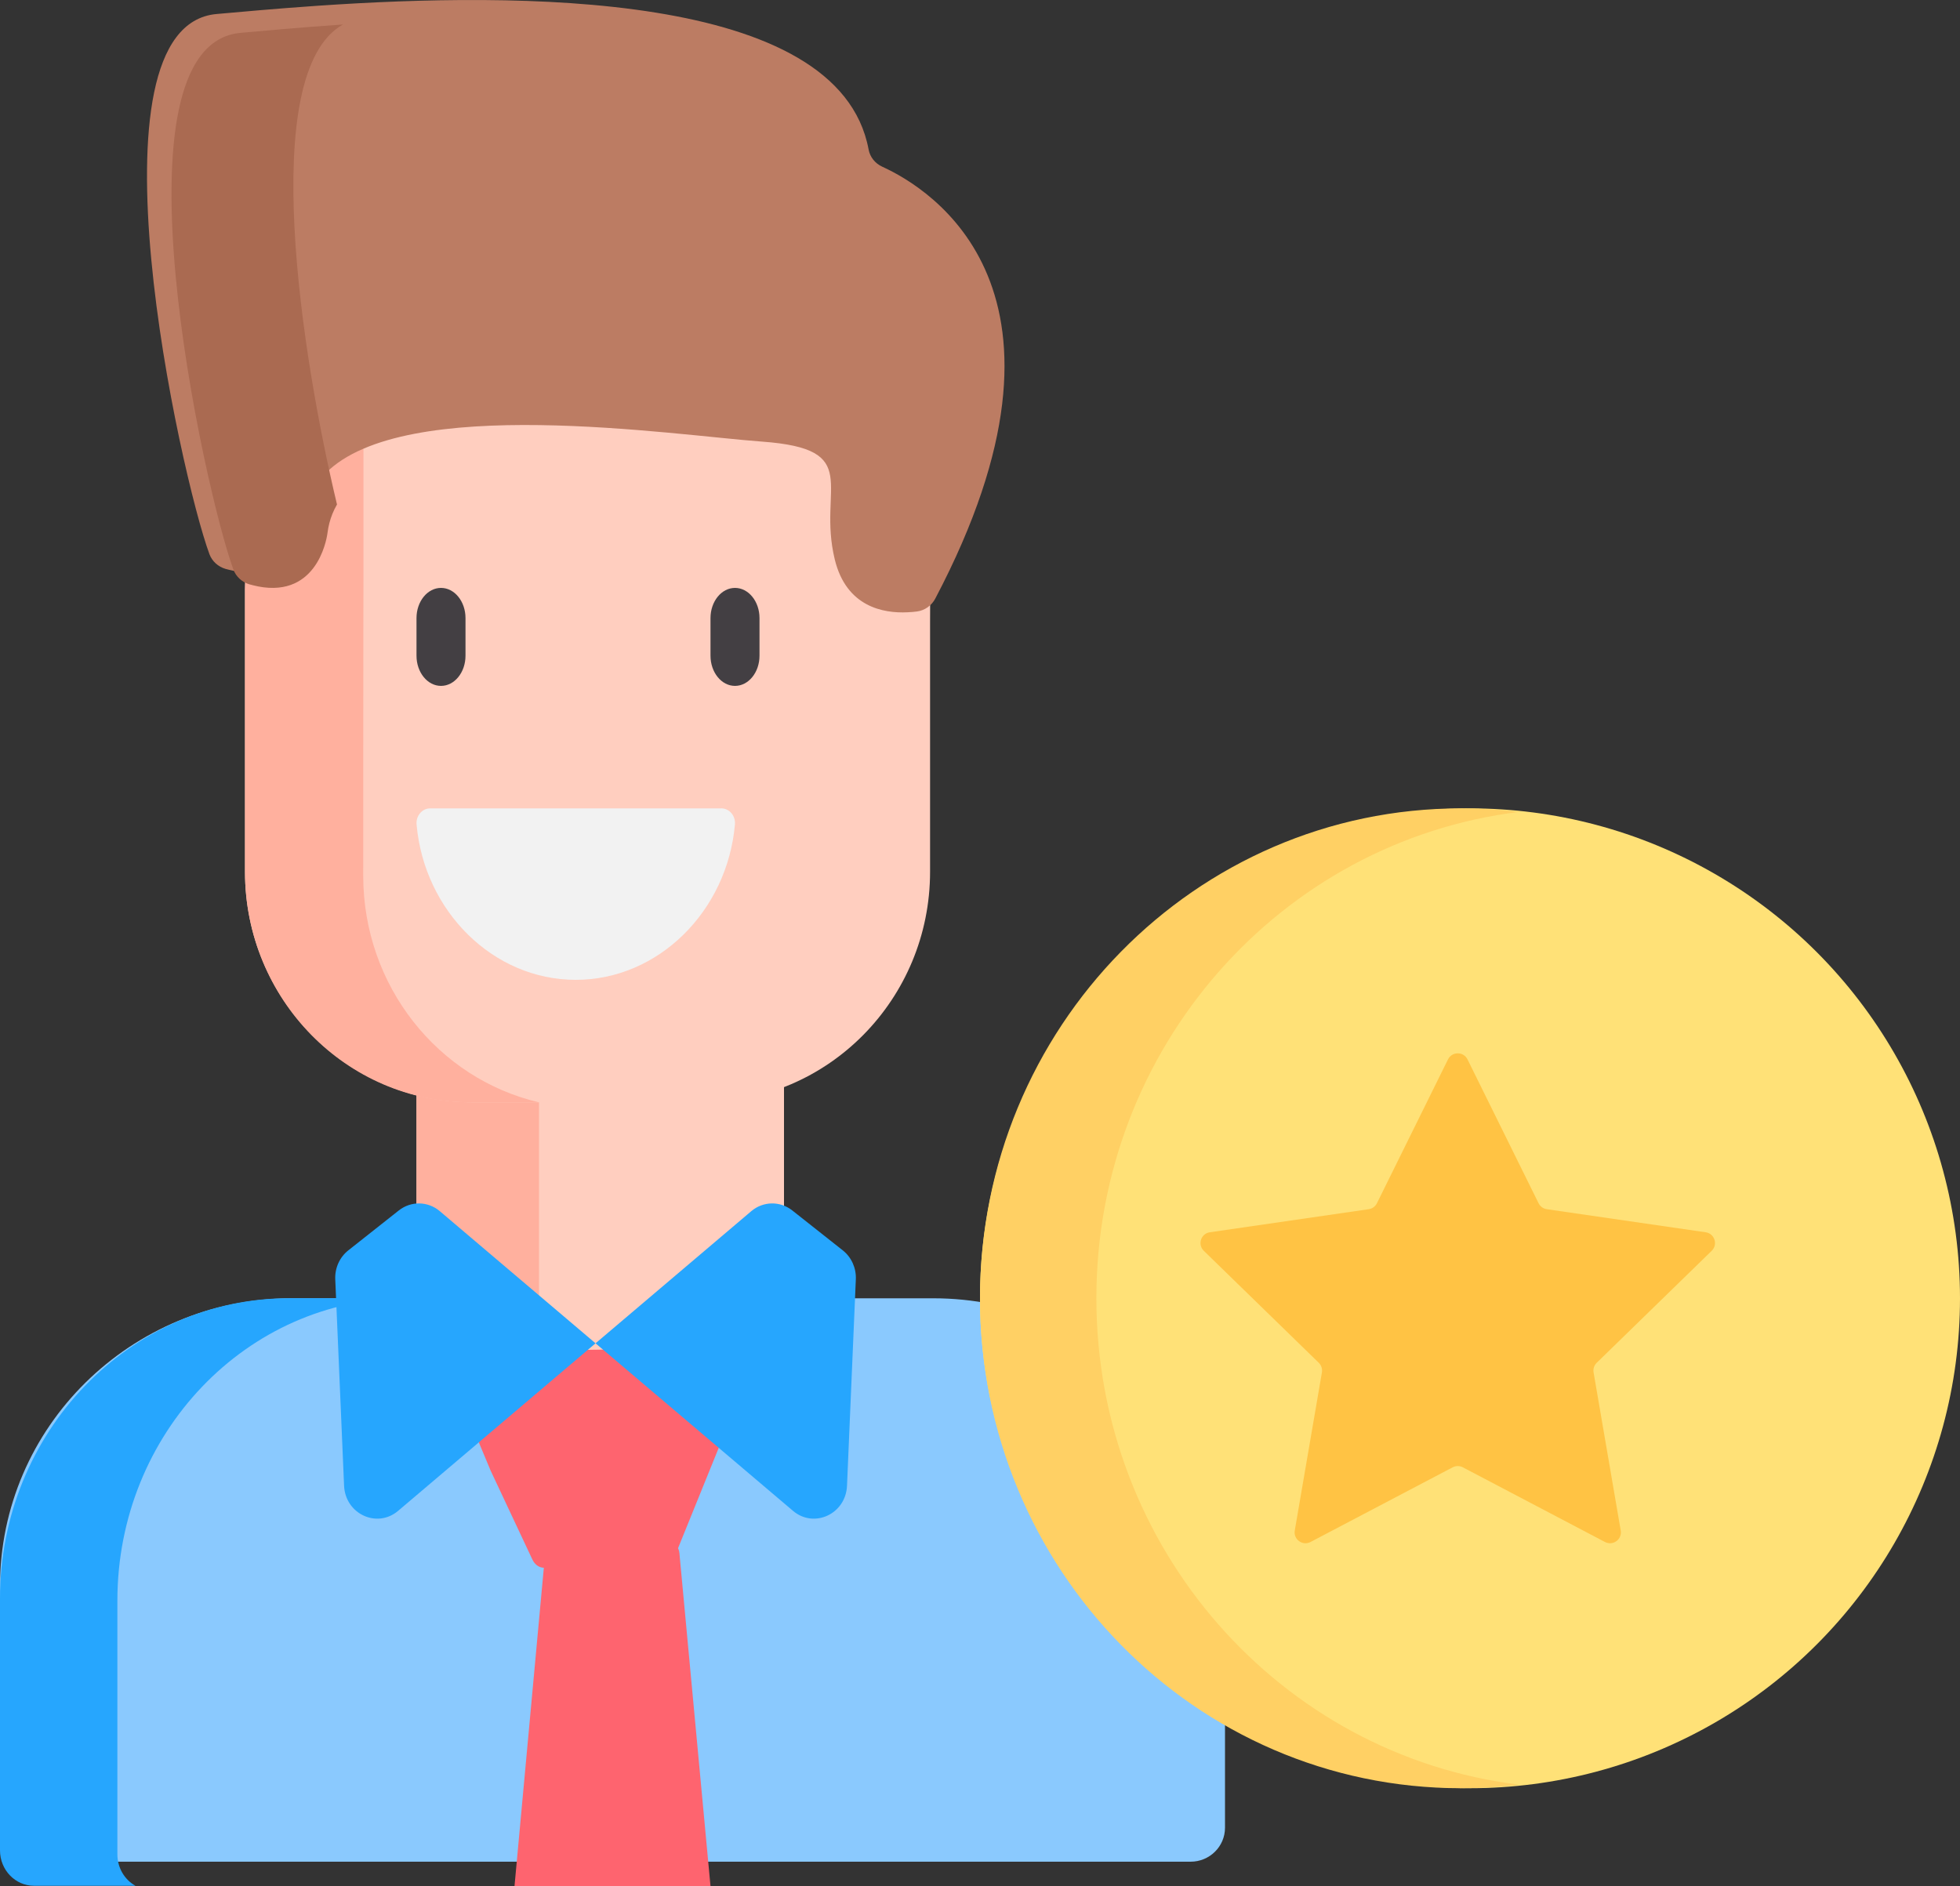 <?xml version="1.0" encoding="UTF-8"?>
<svg width="80px" height="77px" viewBox="0 0 80 77" version="1.1" xmlns="http://www.w3.org/2000/svg" xmlns:xlink="http://www.w3.org/1999/xlink">
    <rect x="0" y="0" width="80" height="77" fill="#333333" stroke="none"/>
    <title>001-businessman</title>
    <g id="⚛️-Symbols" stroke="none" stroke-width="1" fill="none" fill-rule="evenodd">
        <g id="Ilustraciones-/-Logros-/-Categoria-/-General" fill-rule="nonzero">
            <g id="001-businessman">
                <path d="M50,64.757 L50,74.614 C50,75.379 49.371,76 48.596,76 L1.402,76 C0.627,76 0,75.379 0,74.614 L0,64.757 C0,58.263 5.332,53 11.907,53 L38.091,53 C44.668,53 50,58.263 50,64.757 L50,64.757 Z" id="Path" fill="#8AC9FE"></path>
                <polygon id="Path" fill="#FFCEBF" points="32 44 32 55.656 19.909 55.933 17 56 17 44"></polygon>
                <polygon id="Path" fill="#FFB09E" points="22 44 22 55.887 19.927 55.933 17 56 17 44"></polygon>
                <circle id="Oval" fill="#FFE177" cx="60" cy="53" r="20"></circle>
                <path d="M59.898,43.247 L62.799,49.12 C62.864,49.251 62.989,49.342 63.133,49.363 L69.619,50.305 C69.983,50.357 70.129,50.805 69.865,51.062 L65.172,55.633 C65.067,55.735 65.02,55.882 65.044,56.025 L66.152,62.48 C66.214,62.843 65.834,63.119 65.508,62.948 L59.707,59.9 C59.577,59.832 59.423,59.832 59.293,59.9 L53.492,62.948 C53.166,63.119 52.785,62.843 52.848,62.48 L53.956,56.025 C53.98,55.882 53.932,55.735 53.828,55.633 L49.135,51.062 C48.871,50.805 49.016,50.358 49.381,50.305 L55.867,49.363 C56.011,49.342 56.136,49.251 56.201,49.12 L59.102,43.247 C59.265,42.918 59.735,42.918 59.898,43.247 L59.898,43.247 Z" id="Path" fill="#FFC344"></path>
                <path d="M37.962,25.377 L37.962,35.586 C37.962,40.785 33.806,45 28.68,45 L19.282,45 C14.156,45 10,40.785 10,35.586 L10,24.083 C10,23.949 10.004,23.817 10.009,23.685 L10.009,16 L38,16 L37.962,25.377 Z" id="Path" fill="#FFCEBF"></path>
                <path d="M29,77 L21,77 L22.253,63.395 C22.274,63.169 22.432,63 22.62,63 L27.362,63 C27.552,63 27.709,63.169 27.73,63.395 L29,77 Z" id="Path" fill="#FE646F"></path>
                <path d="M31,55 L18,55.191 L20.026,60.035 L21.729,63.663 C21.827,63.872 22.007,64 22.2,64 L27.025,64 C27.196,64 27.358,63.9 27.461,63.73 L31,55 Z" id="Path" fill="#FE646F"></path>
                <path d="M22,45 L19.221,45 C14.129,45 10,40.786 10,35.586 L10,24.084 C10,23.949 10.003,23.818 10.01,23.685 L10.01,16 L14.835,16 L14.835,23.747 C14.828,23.88 14.825,35.745 14.825,35.745 C14.825,40.262 17.892,44.043 22,45 Z" id="Path" fill="#FFB09E"></path>
                <path d="M38.175,24.435 C38.026,24.72 37.747,24.921 37.424,24.963 C37.31,24.977 37.182,24.99 37.042,24.995 C36.052,25.044 34.545,24.775 34.073,22.842 C33.351,19.877 35.287,18.334 31.106,18.028 C27.462,17.762 16.503,16.066 13.288,19.321 C13.099,19.51 12.939,19.717 12.807,19.943 C12.733,20.07 12.667,20.204 12.613,20.343 C12.52,20.577 12.452,20.828 12.419,21.1 C12.419,21.1 12.138,23.642 9.787,23.346 C9.641,23.327 9.49,23.297 9.328,23.256 L9.328,23.255 C9.291,23.247 9.251,23.237 9.213,23.226 C8.906,23.138 8.657,22.915 8.548,22.622 C7.369,19.423 3.298,1.066 8.84,0.572 C9.829,0.485 11.204,0.357 12.812,0.246 C12.892,0.24 12.972,0.235 13.054,0.229 C20.976,-0.309 34.237,-0.427 35.453,6.102 C35.511,6.415 35.721,6.674 36.014,6.807 C37.97,7.697 44.793,11.851 38.175,24.435 Z" id="Path" fill="#BC7C63"></path>
                <g id="Group" transform="translate(0, 49)" fill="#26A6FE">
                    <path d="M4.791,16.345 L4.791,26.697 C4.791,27.255 5.089,27.739 5.53,27.983 L1.389,27.983 C0.621,27.983 -2.77194713e-16,27.336 -2.77194713e-16,26.538 L-2.77194713e-16,16.258 C-2.77194713e-16,9.486 5.283,3.997 11.798,3.997 L16.589,3.997 C10.073,3.997 4.791,9.526 4.791,16.345 Z" id="Path"></path>
                    <path d="M24.308,5.838 L17.952,0.444 C17.468,0.033 16.776,0.021 16.278,0.414 L14.216,2.044 C13.863,2.323 13.664,2.764 13.684,3.224 L14.044,11.652 C14.094,12.806 15.389,13.408 16.25,12.677 L24.308,5.838 Z" id="Path"></path>
                    <path d="M24.308,5.838 L30.664,0.444 C31.148,0.033 31.841,0.021 32.338,0.414 L34.4,2.044 C34.753,2.323 34.952,2.764 34.932,3.224 L34.572,11.652 C34.523,12.806 33.228,13.408 32.367,12.677 L24.308,5.838 Z" id="Path"></path>
                </g>
                <path d="M23.5,33 L17.558,33 C17.228,33 16.971,33.306 17.003,33.659 C17.316,37.195 20.127,40 23.5,40 C26.873,40 29.684,37.195 29.997,33.659 C30.029,33.306 29.772,33 29.442,33 L23.5,33 Z" id="Path" fill="#F2F2F2"></path>
                <path d="M13.755,20.594 C13.682,20.72 13.616,20.853 13.562,20.991 C13.47,21.224 13.403,21.474 13.369,21.744 C13.369,21.744 13.091,24.27 10.758,23.976 C10.613,23.957 10.463,23.928 10.303,23.887 L10.303,23.885 C10.266,23.877 10.226,23.868 10.188,23.857 C9.884,23.769 9.637,23.547 9.529,23.257 C8.358,20.077 4.319,1.833 9.819,1.341 C10.799,1.254 12.164,1.127 13.76,1.017 C13.839,1.011 13.919,1.006 14,1 C10.475,2.964 12.326,14.631 13.755,20.594 Z" id="Path" fill="#AA6A51"></path>
                <path d="M62,72.855 C61.221,72.95 60.429,73 59.625,73 C48.786,73 40,64.046 40,53 C40,41.954 48.786,33 59.625,33 C60.429,33 61.221,33.05 62,33.145 C52.28,34.339 44.75,42.773 44.75,53 C44.75,63.227 52.28,71.661 62,72.855 Z" id="Path" fill="#FFD064"></path>
                <path d="M18,28 C17.448,28 17,27.448 17,26.768 L17,25.232 C17,24.552 17.448,24 18,24 C18.552,24 19,24.552 19,25.232 L19,26.768 C19,27.448 18.552,28 18,28 Z" id="Path" fill="#433F43"></path>
                <path d="M30,28 C29.448,28 29,27.448 29,26.768 L29,25.232 C29,24.552 29.448,24 30,24 C30.552,24 31,24.552 31,25.232 L31,26.768 C31,27.448 30.552,28 30,28 Z" id="Path" fill="#433F43"></path>
            </g>
        </g>
    </g>
</svg>